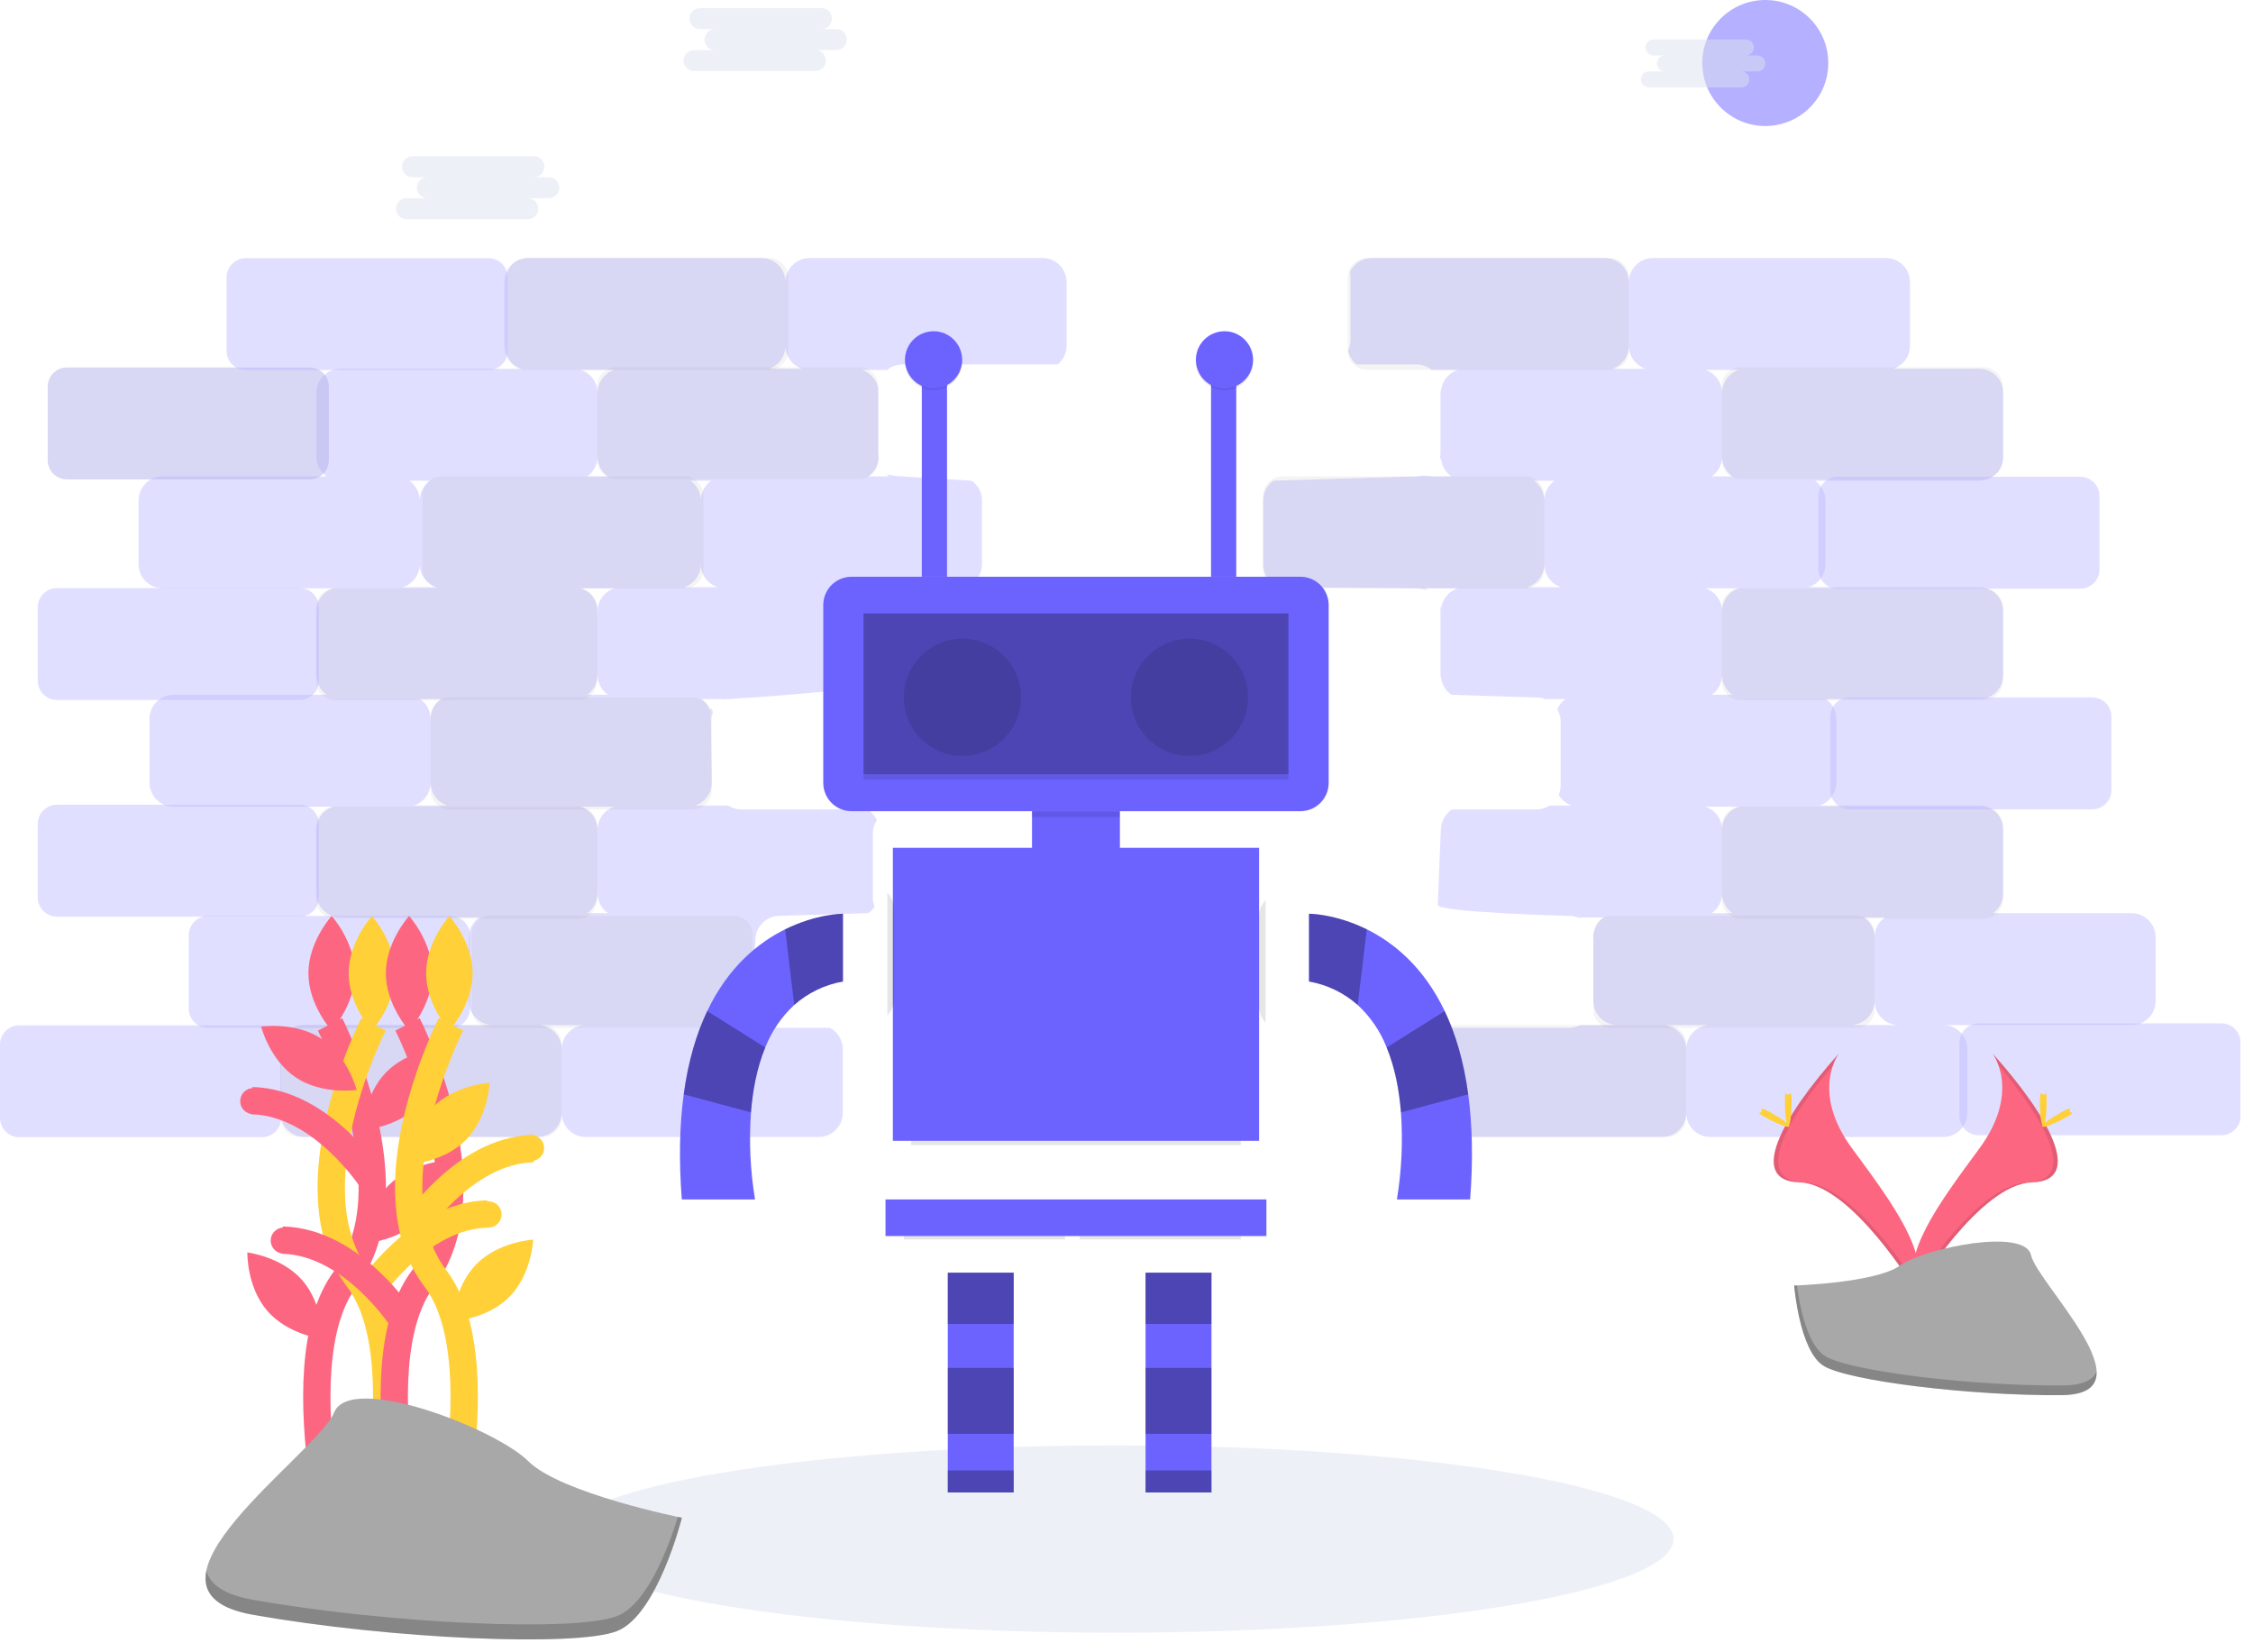 <svg width="165" height="121" viewBox="0 0 165 121" fill="none" xmlns="http://www.w3.org/2000/svg">
<g clip-path="url(#clip0)">
<path opacity="0.5" d="M81.726 119.566C104.283 119.566 122.569 116.495 122.569 112.706C122.569 108.917 104.283 105.845 81.726 105.845C59.169 105.845 40.883 108.917 40.883 112.706C40.883 116.495 59.169 119.566 81.726 119.566Z" fill="#DEE3F3"/>
<g opacity="0.45">
<path opacity="0.45" d="M71.916 41.316C71.917 41.393 71.922 41.469 71.933 41.545C71.922 41.469 71.917 41.393 71.916 41.316Z" fill="#6C63FF"/>
<path opacity="0.45" d="M92.484 36.388C92.487 36.409 92.491 36.429 92.493 36.45C92.491 36.429 92.487 36.409 92.484 36.388Z" fill="#6C63FF"/>
<path opacity="0.45" d="M92.441 36.185C92.447 36.207 92.453 36.228 92.458 36.25C92.453 36.228 92.447 36.207 92.441 36.185Z" fill="#6C63FF"/>
<path opacity="0.45" d="M92.463 41.702C92.455 41.737 92.445 41.772 92.436 41.807C92.445 41.772 92.455 41.737 92.463 41.702Z" fill="#6C63FF"/>
<path opacity="0.45" d="M92.491 41.533C92.487 41.571 92.481 41.609 92.474 41.646C92.481 41.609 92.487 41.571 92.491 41.533Z" fill="#6C63FF"/>
<path opacity="0.45" d="M72.867 42.882C72.73 42.81 72.603 42.721 72.49 42.617C72.603 42.721 72.73 42.811 72.867 42.882Z" fill="#6C63FF"/>
<path opacity="0.45" d="M72.476 42.604C72.422 42.554 72.372 42.501 72.325 42.444C72.372 42.501 72.422 42.554 72.476 42.604Z" fill="#6C63FF"/>
<path opacity="0.45" d="M102.827 76.33C102.806 76.26 102.781 76.192 102.752 76.125C102.781 76.192 102.806 76.26 102.827 76.33Z" fill="#6C63FF"/>
<path opacity="0.45" d="M101.948 75.266C102.018 75.303 102.085 75.344 102.149 75.389C102.085 75.344 102.018 75.303 101.948 75.266Z" fill="#6C63FF"/>
<path opacity="0.45" d="M102.344 75.548C102.451 75.65 102.546 75.764 102.625 75.889C102.546 75.764 102.451 75.65 102.344 75.548Z" fill="#6C63FF"/>
<path opacity="0.45" d="M102.156 75.394C102.214 75.436 102.27 75.481 102.323 75.53C102.27 75.481 102.214 75.436 102.156 75.394Z" fill="#6C63FF"/>
<path opacity="0.45" d="M102.736 76.094C102.71 76.036 102.68 75.981 102.648 75.927C102.68 75.981 102.71 76.036 102.736 76.094Z" fill="#6C63FF"/>
<path opacity="0.45" d="M102.875 76.548C102.866 76.489 102.853 76.431 102.838 76.374C102.853 76.431 102.866 76.489 102.875 76.548Z" fill="#6C63FF"/>
<path opacity="0.45" d="M156.106 66.871H145.95C146.185 66.708 146.377 66.492 146.509 66.239C146.641 65.986 146.71 65.705 146.71 65.42V60.758C146.71 60.526 146.665 60.296 146.576 60.082C146.487 59.867 146.357 59.673 146.193 59.509C146.029 59.344 145.834 59.214 145.62 59.126C145.405 59.037 145.175 58.991 144.943 58.991H133.255C133.612 58.877 133.923 58.653 134.144 58.35C134.365 58.048 134.484 57.683 134.484 57.308V52.646C134.485 52.361 134.415 52.08 134.283 51.827C134.151 51.574 133.959 51.357 133.725 51.195H144.943C145.175 51.195 145.405 51.149 145.62 51.061C145.834 50.972 146.029 50.842 146.193 50.678C146.357 50.514 146.487 50.319 146.576 50.104C146.665 49.89 146.71 49.66 146.71 49.428V44.766C146.71 44.534 146.665 44.304 146.576 44.09C146.487 43.876 146.357 43.681 146.193 43.517C146.029 43.353 145.834 43.222 145.62 43.134C145.405 43.045 145.175 42.999 144.943 42.999H132.455C132.812 42.885 133.123 42.661 133.345 42.358C133.566 42.056 133.685 41.691 133.685 41.316V36.654C133.685 36.369 133.616 36.088 133.483 35.835C133.351 35.582 133.16 35.366 132.925 35.203H144.943C145.175 35.203 145.405 35.157 145.62 35.069C145.834 34.98 146.029 34.85 146.193 34.686C146.357 34.522 146.487 34.327 146.576 34.112C146.665 33.898 146.71 33.668 146.71 33.436V28.774C146.71 28.542 146.665 28.312 146.576 28.098C146.487 27.884 146.357 27.689 146.193 27.525C146.029 27.361 145.834 27.231 145.62 27.142C145.405 27.053 145.175 27.007 144.943 27.007H138.652C139.009 26.893 139.32 26.669 139.541 26.366C139.762 26.064 139.882 25.699 139.882 25.324V20.662C139.882 20.43 139.836 20.2 139.747 19.986C139.658 19.772 139.528 19.577 139.364 19.413C139.2 19.249 139.005 19.119 138.791 19.03C138.577 18.941 138.347 18.895 138.115 18.895H121.059C120.827 18.895 120.597 18.941 120.383 19.03C120.168 19.119 119.974 19.249 119.81 19.413C119.646 19.577 119.515 19.772 119.427 19.986C119.338 20.2 119.292 20.43 119.292 20.662C119.292 20.43 119.246 20.2 119.158 19.986C119.069 19.772 118.939 19.577 118.775 19.413C118.611 19.249 118.416 19.119 118.201 19.03C117.987 18.941 117.757 18.895 117.525 18.895H100.469C100.133 18.895 99.803 18.992 99.52 19.173C99.236 19.354 99.01 19.613 98.868 19.918C98.891 20.032 98.902 20.147 98.903 20.262V24.924C98.902 25.181 98.846 25.434 98.737 25.667C98.817 26.07 99.034 26.432 99.352 26.691H103.732C104.14 26.691 104.536 26.832 104.851 27.091H106.761C106.404 27.205 106.093 27.43 105.872 27.732C105.65 28.035 105.531 28.399 105.531 28.774C105.531 28.662 105.52 28.55 105.498 28.439C105.498 28.446 105.499 28.452 105.499 28.458V33.12C105.499 33.269 105.479 33.417 105.442 33.561C105.47 33.591 105.495 33.623 105.517 33.658C105.527 33.585 105.531 33.511 105.531 33.436C105.532 33.539 105.542 33.641 105.561 33.742C105.584 33.798 105.598 33.858 105.6 33.919C105.712 34.312 105.956 34.654 106.291 34.887H104.771C104.785 34.878 104.797 34.866 104.81 34.856C104.669 34.86 104.527 34.844 104.386 34.843C104.336 34.842 104.286 34.832 104.239 34.812C104.075 34.862 103.904 34.887 103.732 34.887L93.266 35.203C93.031 35.366 92.839 35.582 92.707 35.835C92.575 36.088 92.506 36.369 92.506 36.654V41.316C92.506 41.691 92.625 42.056 92.846 42.358C93.067 42.661 93.379 42.885 93.736 42.999L103.732 43.083C103.908 43.083 104.083 43.109 104.251 43.161C104.362 43.17 104.473 43.19 104.581 43.219C104.59 43.217 104.598 43.216 104.606 43.214C104.509 43.161 104.407 43.117 104.301 43.083H106.761C106.404 43.197 106.093 43.421 105.872 43.724C105.65 44.026 105.531 44.391 105.531 44.766C105.531 44.664 105.522 44.561 105.504 44.461C105.493 44.477 105.48 44.493 105.465 44.508C105.488 44.62 105.499 44.735 105.499 44.85V49.512C105.499 49.728 105.531 49.676 105.531 49.428C105.531 49.714 105.6 49.994 105.733 50.247C105.865 50.5 106.057 50.717 106.291 50.879L112.528 51.079C112.742 51.079 112.954 51.119 113.154 51.195H114.655C114.386 51.383 114.175 51.641 114.044 51.942C114.208 52.215 114.295 52.527 114.295 52.846V57.508C114.295 57.751 114.244 57.992 114.147 58.215C114.368 58.584 114.715 58.86 115.125 58.991H113.486C113.201 59.176 112.868 59.275 112.528 59.275H106.341C106.092 59.434 105.888 59.654 105.747 59.913C105.605 60.172 105.531 60.463 105.531 60.758C105.531 60.135 105.299 66.271 105.299 66.271C105.299 66.822 114.927 67.071 114.927 67.071C115.171 67.071 115.413 67.122 115.637 67.221C115.738 67.199 115.84 67.19 115.943 67.194C115.94 67.192 115.937 67.189 115.934 67.187H117.453C117.219 67.349 117.027 67.566 116.895 67.819C116.762 68.071 116.693 68.352 116.693 68.638C116.693 68.553 116.686 68.469 116.674 68.386C116.666 68.405 116.657 68.424 116.647 68.442C116.678 68.572 116.693 68.704 116.693 68.838V73.3C116.693 73.532 116.739 73.762 116.828 73.976C116.917 74.19 117.047 74.385 117.211 74.549C117.375 74.713 117.57 74.843 117.784 74.932C117.999 75.021 118.228 75.067 118.46 75.067H115.741C115.49 75.198 115.21 75.267 114.927 75.266H103.853C103.566 75.415 103.325 75.64 103.157 75.917C102.989 76.193 102.901 76.51 102.901 76.834V81.496C102.901 81.728 102.946 81.957 103.035 82.172C103.124 82.386 103.254 82.581 103.418 82.745C103.582 82.909 103.777 83.039 103.991 83.128C104.206 83.217 104.435 83.263 104.667 83.263H121.723C121.955 83.263 122.185 83.217 122.399 83.128C122.614 83.039 122.808 82.909 122.973 82.745C123.137 82.581 123.267 82.386 123.356 82.172C123.444 81.957 123.49 81.728 123.49 81.496C123.49 81.728 123.536 81.957 123.625 82.172C123.713 82.386 123.843 82.581 124.007 82.745C124.172 82.909 124.366 83.039 124.581 83.128C124.795 83.217 125.025 83.263 125.257 83.263H142.313C142.545 83.263 142.774 83.217 142.989 83.128C143.203 83.039 143.398 82.909 143.562 82.745C143.726 82.581 143.856 82.386 143.945 82.172C144.034 81.957 144.08 81.728 144.08 81.496V76.834C144.08 76.601 144.034 76.372 143.945 76.157C143.856 75.943 143.726 75.748 143.562 75.584C143.398 75.42 143.203 75.29 142.989 75.201C142.774 75.112 142.545 75.067 142.313 75.067H156.106C156.338 75.067 156.567 75.021 156.782 74.932C156.996 74.843 157.191 74.713 157.355 74.549C157.519 74.385 157.649 74.19 157.738 73.976C157.827 73.762 157.872 73.532 157.872 73.3V68.638C157.872 68.406 157.827 68.176 157.738 67.962C157.649 67.747 157.519 67.552 157.355 67.388C157.191 67.224 156.996 67.094 156.782 67.005C156.567 66.916 156.338 66.871 156.106 66.871ZM113.855 35.203C113.621 35.366 113.429 35.582 113.297 35.835C113.164 36.088 113.095 36.369 113.095 36.654C113.095 36.369 113.026 36.088 112.894 35.835C112.762 35.582 112.57 35.366 112.336 35.203H113.855ZM111.866 42.999C112.222 42.885 112.534 42.661 112.755 42.358C112.976 42.056 113.095 41.691 113.095 41.316C113.095 41.691 113.215 42.056 113.436 42.358C113.657 42.661 113.968 42.885 114.325 42.999H111.866ZM118.062 27.007C118.419 26.893 118.731 26.669 118.952 26.366C119.173 26.064 119.292 25.699 119.292 25.324C119.292 25.699 119.411 26.064 119.632 26.366C119.854 26.669 120.165 26.893 120.522 27.007H118.062ZM123.49 76.834C123.49 76.601 123.444 76.372 123.356 76.157C123.267 75.943 123.137 75.748 122.973 75.584C122.808 75.42 122.614 75.29 122.399 75.201C122.185 75.112 121.955 75.067 121.723 75.067H125.257C125.025 75.067 124.795 75.112 124.581 75.201C124.366 75.29 124.172 75.42 124.007 75.584C123.843 75.748 123.713 75.943 123.625 76.157C123.536 76.372 123.49 76.601 123.49 76.834ZM125.361 66.871C125.595 66.708 125.787 66.492 125.919 66.239C126.052 65.986 126.121 65.705 126.121 65.42C126.121 65.705 126.19 65.986 126.322 66.239C126.454 66.492 126.646 66.708 126.881 66.871H125.361ZM126.121 60.758C126.121 60.383 126.001 60.018 125.78 59.716C125.559 59.413 125.248 59.189 124.891 59.075H127.351C126.994 59.189 126.682 59.413 126.461 59.716C126.24 60.018 126.121 60.383 126.121 60.758ZM125.361 50.879C125.595 50.717 125.787 50.5 125.919 50.247C126.052 49.994 126.121 49.714 126.121 49.428C126.121 49.714 126.19 49.995 126.322 50.247C126.454 50.5 126.646 50.717 126.881 50.879H125.361ZM126.121 44.766C126.121 44.391 126.001 44.026 125.78 43.724C125.559 43.421 125.248 43.197 124.891 43.083H127.351C126.994 43.197 126.682 43.421 126.461 43.724C126.24 44.026 126.121 44.391 126.121 44.766ZM125.361 34.887C125.595 34.725 125.787 34.508 125.919 34.255C126.052 34.003 126.121 33.722 126.121 33.436C126.121 33.722 126.19 34.003 126.322 34.255C126.454 34.508 126.646 34.725 126.881 34.887H125.361ZM126.121 28.774C126.121 28.399 126.001 28.035 125.78 27.732C125.559 27.43 125.248 27.205 124.891 27.091H127.351C126.994 27.205 126.682 27.43 126.461 27.732C126.24 28.035 126.121 28.399 126.121 28.774ZM138.043 67.187C137.808 67.349 137.617 67.566 137.484 67.819C137.352 68.071 137.283 68.352 137.283 68.638C137.283 68.352 137.214 68.071 137.082 67.819C136.949 67.566 136.758 67.349 136.523 67.187H138.043ZM135.516 75.067C135.748 75.067 135.978 75.021 136.192 74.932C136.407 74.843 136.601 74.713 136.765 74.549C136.93 74.385 137.06 74.19 137.149 73.976C137.237 73.762 137.283 73.532 137.283 73.3C137.283 73.532 137.329 73.762 137.417 73.976C137.506 74.19 137.636 74.385 137.8 74.549C137.965 74.713 138.159 74.843 138.374 74.932C138.588 75.021 138.818 75.067 139.05 75.067H135.516Z" fill="#6C63FF"/>
<path opacity="0.45" d="M102.9 76.833C102.9 76.758 102.895 76.683 102.885 76.609C102.895 76.683 102.9 76.758 102.9 76.833Z" fill="#6C63FF"/>
<path opacity="0.45" d="M92.506 41.316C92.506 41.372 92.502 41.427 92.497 41.482C92.502 41.427 92.506 41.372 92.506 41.316Z" fill="#6C63FF"/>
<path opacity="0.45" d="M71.937 41.58C71.947 41.651 71.963 41.721 71.982 41.79C71.963 41.721 71.947 41.651 71.937 41.58Z" fill="#6C63FF"/>
<path opacity="0.45" d="M52.164 51.997C52.135 51.971 52.11 51.941 52.089 51.907C52.063 51.862 52.047 51.812 52.039 51.76C52.035 51.881 52.036 52.002 52.044 52.123C52.098 52.292 52.126 52.468 52.126 52.646C52.127 52.474 52.153 52.302 52.204 52.138C52.188 52.097 52.175 52.056 52.167 52.014C52.165 52.008 52.165 52.003 52.164 51.997Z" fill="#6C63FF"/>
<path opacity="0.45" d="M76.346 18.895H59.29C59.058 18.895 58.829 18.941 58.614 19.03C58.4 19.119 58.205 19.249 58.041 19.413C57.877 19.577 57.747 19.772 57.658 19.986C57.569 20.2 57.524 20.43 57.524 20.662C57.524 20.43 57.478 20.2 57.389 19.986C57.3 19.772 57.17 19.577 57.006 19.413C56.842 19.249 56.647 19.119 56.433 19.03C56.219 18.941 55.989 18.895 55.757 18.895H38.701C38.469 18.895 38.239 18.941 38.025 19.03C37.81 19.119 37.616 19.249 37.452 19.413C37.288 19.577 37.157 19.772 37.069 19.986C36.98 20.2 36.934 20.43 36.934 20.662V25.324C36.934 25.699 37.053 26.064 37.274 26.366C37.495 26.669 37.807 26.893 38.164 27.007H24.94C24.708 27.007 24.478 27.053 24.264 27.142C24.049 27.231 23.855 27.361 23.691 27.525C23.527 27.689 23.396 27.884 23.308 28.098C23.219 28.312 23.173 28.542 23.173 28.774V33.436C23.173 33.722 23.242 34.003 23.375 34.255C23.507 34.508 23.698 34.725 23.933 34.887H11.915C11.682 34.887 11.453 34.933 11.238 35.022C11.024 35.11 10.829 35.24 10.665 35.405C10.501 35.569 10.371 35.763 10.282 35.978C10.193 36.192 10.148 36.422 10.148 36.654V41.316C10.148 41.548 10.193 41.778 10.282 41.992C10.371 42.207 10.501 42.401 10.665 42.566C10.829 42.73 11.024 42.86 11.238 42.948C11.453 43.037 11.682 43.083 11.915 43.083H24.403C24.046 43.197 23.735 43.421 23.514 43.724C23.292 44.026 23.173 44.391 23.173 44.766V49.428C23.173 49.714 23.242 49.995 23.375 50.247C23.507 50.5 23.698 50.717 23.933 50.879H12.714C12.482 50.879 12.252 50.925 12.038 51.014C11.824 51.102 11.629 51.232 11.465 51.397C11.301 51.56 11.171 51.755 11.082 51.97C10.993 52.184 10.947 52.414 10.947 52.646V57.308C10.947 57.54 10.993 57.77 11.082 57.984C11.171 58.199 11.301 58.393 11.465 58.557C11.629 58.721 11.824 58.852 12.038 58.94C12.252 59.029 12.482 59.075 12.714 59.075H24.403C24.046 59.189 23.735 59.413 23.514 59.716C23.292 60.018 23.173 60.383 23.173 60.758V65.42C23.173 65.652 23.219 65.882 23.308 66.096C23.396 66.311 23.527 66.505 23.691 66.669C23.855 66.834 24.049 66.964 24.264 67.052C24.478 67.141 24.708 67.187 24.94 67.187H35.095C34.861 67.349 34.669 67.566 34.537 67.819C34.404 68.071 34.335 68.352 34.335 68.638V73.3C34.335 73.768 34.522 74.218 34.853 74.549C35.184 74.88 35.634 75.067 36.102 75.067H22.309C22.077 75.067 21.848 75.112 21.633 75.201C21.419 75.29 21.224 75.42 21.06 75.584C20.896 75.748 20.766 75.943 20.677 76.157C20.588 76.372 20.542 76.602 20.542 76.834V81.496C20.542 81.728 20.588 81.957 20.677 82.172C20.766 82.386 20.896 82.581 21.06 82.745C21.224 82.909 21.419 83.039 21.633 83.128C21.848 83.217 22.077 83.263 22.309 83.263H39.365C39.597 83.263 39.827 83.217 40.041 83.128C40.256 83.039 40.45 82.909 40.614 82.745C40.779 82.581 40.909 82.386 40.998 82.172C41.086 81.957 41.132 81.728 41.132 81.496C41.132 81.728 41.178 81.957 41.266 82.172C41.355 82.386 41.485 82.581 41.649 82.745C41.813 82.909 42.008 83.039 42.223 83.128C42.437 83.217 42.667 83.263 42.899 83.263H59.955C60.187 83.263 60.416 83.217 60.631 83.128C60.845 83.039 61.04 82.909 61.204 82.745C61.368 82.581 61.498 82.386 61.587 82.172C61.676 81.957 61.721 81.728 61.721 81.496V76.834C61.721 76.51 61.633 76.193 61.465 75.917C61.297 75.64 61.056 75.415 60.769 75.267H57.092C56.808 75.267 56.529 75.198 56.277 75.067H53.158C53.627 75.067 54.076 74.88 54.407 74.549C54.739 74.218 54.925 73.768 54.925 73.3C54.925 74.069 55.325 68.838 55.325 68.838C55.325 68.606 55.37 68.376 55.459 68.161C55.548 67.947 55.678 67.752 55.842 67.588C56.006 67.424 56.201 67.294 56.415 67.205C56.63 67.116 56.859 67.071 57.092 67.071L63.592 66.871C63.778 66.741 63.937 66.577 64.061 66.388C63.968 66.171 63.921 65.939 63.92 65.704V61.041C63.92 60.696 64.022 60.358 64.213 60.069C64.074 59.743 63.84 59.467 63.543 59.275H54.293C53.953 59.275 53.62 59.176 53.335 58.991H50.897C51.254 58.877 51.565 58.653 51.786 58.35C52.007 58.048 52.126 57.683 52.126 57.308L52.064 52.68C52.064 52.471 52.053 52.287 52.044 52.123C51.928 51.747 51.69 51.42 51.367 51.195H52.886C52.875 51.203 52.864 51.213 52.853 51.221C53.715 51.172 63.554 50.594 64.354 49.95C64.334 49.828 64.33 49.704 64.343 49.581C64.328 49.492 64.321 49.402 64.32 49.312V44.65C64.32 44.592 64.323 44.535 64.329 44.478C64.275 44.157 64.135 43.857 63.922 43.611C63.709 43.365 63.432 43.182 63.122 43.083H65.272C65.524 42.952 65.803 42.883 66.087 42.883H70.964C71.251 42.734 71.492 42.509 71.659 42.233C71.827 41.957 71.916 41.639 71.916 41.316V36.654C71.916 36.369 71.847 36.088 71.715 35.835C71.583 35.582 71.391 35.366 71.156 35.203L66.087 34.887C65.228 34.887 64.66 34.572 65.112 34.887H63.592C63.825 34.726 64.016 34.511 64.148 34.26C64.28 34.009 64.35 33.73 64.352 33.447C64.331 33.339 64.32 33.23 64.32 33.12V28.458C64.32 28.454 64.321 28.451 64.321 28.447C64.261 28.134 64.119 27.843 63.908 27.604C63.697 27.366 63.426 27.188 63.122 27.091H64.968C65.283 26.832 65.679 26.691 66.087 26.691H77.464C77.667 26.526 77.83 26.318 77.943 26.081C78.055 25.845 78.113 25.586 78.113 25.324V20.662C78.113 20.43 78.067 20.2 77.979 19.986C77.89 19.772 77.76 19.577 77.596 19.413C77.431 19.249 77.237 19.119 77.022 19.03C76.808 18.941 76.578 18.895 76.346 18.895ZM31.497 35.203C31.262 35.366 31.071 35.582 30.939 35.835C30.806 36.088 30.737 36.369 30.737 36.654C30.737 36.369 30.668 36.088 30.536 35.835C30.404 35.582 30.212 35.366 29.977 35.203H31.497ZM30.737 41.316C30.737 41.691 30.857 42.056 31.078 42.358C31.299 42.661 31.61 42.885 31.967 42.999H29.508C29.864 42.885 30.176 42.661 30.397 42.358C30.618 42.056 30.737 41.691 30.737 41.316ZM32.297 51.195C32.062 51.357 31.87 51.574 31.738 51.827C31.606 52.08 31.537 52.361 31.537 52.646C31.537 52.361 31.468 52.08 31.335 51.827C31.203 51.574 31.012 51.357 30.777 51.195H32.297ZM30.307 58.991C30.664 58.877 30.976 58.653 31.197 58.35C31.418 58.048 31.537 57.683 31.537 57.308C31.537 57.683 31.656 58.048 31.877 58.35C32.098 58.653 32.41 58.877 32.767 58.991H30.307ZM52.087 35.203C51.852 35.366 51.66 35.582 51.528 35.835C51.396 36.088 51.327 36.369 51.327 36.654C51.327 36.369 51.258 36.088 51.125 35.835C50.993 35.582 50.801 35.366 50.567 35.203H52.087ZM41.132 76.834C41.132 76.602 41.086 76.372 40.998 76.157C40.909 75.943 40.779 75.748 40.614 75.584C40.45 75.42 40.256 75.29 40.041 75.201C39.827 75.112 39.597 75.067 39.365 75.067H42.899C42.667 75.067 42.437 75.112 42.223 75.201C42.008 75.29 41.813 75.42 41.649 75.584C41.485 75.748 41.355 75.943 41.266 76.157C41.178 76.372 41.132 76.602 41.132 76.834ZM43.003 66.871C43.237 66.709 43.429 66.492 43.561 66.239C43.694 65.986 43.763 65.705 43.763 65.42C43.763 65.705 43.832 65.986 43.964 66.239C44.096 66.492 44.288 66.709 44.523 66.871H43.003ZM43.763 60.758C43.763 60.383 43.643 60.018 43.422 59.716C43.201 59.413 42.89 59.189 42.533 59.075H44.992C44.636 59.189 44.324 59.413 44.103 59.716C43.882 60.018 43.763 60.383 43.763 60.758ZM43.003 50.879C43.237 50.717 43.429 50.5 43.561 50.247C43.694 49.995 43.763 49.714 43.763 49.428C43.763 49.714 43.832 49.995 43.964 50.247C44.096 50.5 44.288 50.717 44.523 50.879H43.003ZM43.763 44.766C43.763 44.391 43.643 44.026 43.422 43.724C43.201 43.421 42.89 43.197 42.533 43.083H44.992C44.636 43.197 44.324 43.421 44.103 43.724C43.882 44.026 43.763 44.391 43.763 44.766ZM43.003 34.887C43.237 34.725 43.429 34.508 43.561 34.255C43.694 34.003 43.763 33.722 43.763 33.436C43.763 33.722 43.832 34.003 43.964 34.255C44.096 34.508 44.288 34.725 44.523 34.887H43.003ZM43.763 28.774C43.763 28.399 43.643 28.035 43.422 27.732C43.201 27.43 42.89 27.205 42.533 27.091H44.992C44.636 27.205 44.324 27.43 44.103 27.732C43.882 28.035 43.763 28.399 43.763 28.774ZM50.097 42.999C50.454 42.885 50.765 42.661 50.986 42.358C51.208 42.056 51.327 41.691 51.327 41.316C51.327 41.691 51.446 42.056 51.667 42.358C51.888 42.661 52.2 42.885 52.557 42.999H50.097ZM56.294 27.007C56.651 26.893 56.962 26.669 57.183 26.366C57.404 26.064 57.523 25.699 57.524 25.324C57.524 25.699 57.643 26.064 57.864 26.366C58.085 26.669 58.396 26.893 58.753 27.007H56.294Z" fill="#6C63FF"/>
<path opacity="0.45" d="M72.497 35.348C72.506 35.34 72.514 35.332 72.523 35.324C72.514 35.332 72.506 35.34 72.497 35.348Z" fill="#6C63FF"/>
<path opacity="0.45" d="M72.38 35.464C72.371 35.474 72.362 35.483 72.354 35.493C72.362 35.483 72.371 35.474 72.38 35.464Z" fill="#6C63FF"/>
<path opacity="0.45" d="M72.231 35.648C72.236 35.643 72.24 35.637 72.244 35.631C72.24 35.637 72.236 35.643 72.231 35.648Z" fill="#6C63FF"/>
<path opacity="0.45" d="M71.992 41.826C72.013 41.895 72.037 41.962 72.066 42.028C72.037 41.962 72.013 41.895 71.992 41.826Z" fill="#6C63FF"/>
<path opacity="0.45" d="M72.181 42.245C72.22 42.309 72.264 42.369 72.311 42.427C72.264 42.369 72.22 42.309 72.181 42.245Z" fill="#6C63FF"/>
<path opacity="0.45" d="M72.075 42.046C72.106 42.114 72.141 42.18 72.18 42.243C72.141 42.18 72.106 42.114 72.075 42.046Z" fill="#6C63FF"/>
<path opacity="0.45" d="M71.965 36.25C71.97 36.228 71.975 36.207 71.981 36.185C71.975 36.207 71.97 36.228 71.965 36.25Z" fill="#6C63FF"/>
<path opacity="0.45" d="M72.024 36.052C72.031 36.034 72.037 36.015 72.044 35.998C72.037 36.015 72.031 36.033 72.024 36.052Z" fill="#6C63FF"/>
<path opacity="0.45" d="M71.929 36.45C71.931 36.429 71.935 36.409 71.939 36.388C71.935 36.409 71.931 36.429 71.929 36.45Z" fill="#6C63FF"/>
<path opacity="0.45" d="M72.122 35.83C72.123 35.827 72.124 35.824 72.125 35.822C72.124 35.824 72.123 35.827 72.122 35.83Z" fill="#6C63FF"/>
<path opacity="0.1" d="M38.544 27.091L56.313 27.091C57.092 27.091 57.724 26.46 57.724 25.681V20.305C57.724 19.527 57.092 18.895 56.313 18.895H38.544C37.765 18.895 37.134 19.527 37.134 20.305V25.681C37.134 26.46 37.765 27.091 38.544 27.091Z" fill="black"/>
<path opacity="0.1" d="M100.113 27.091L117.882 27.091C118.661 27.091 119.292 26.46 119.292 25.681V20.305C119.292 19.527 118.661 18.895 117.882 18.895H100.113C99.334 18.895 98.703 19.527 98.703 20.305V25.681C98.703 26.46 99.334 27.091 100.113 27.091Z" fill="black"/>
<path opacity="0.1" d="M127.499 35.087H145.268C146.047 35.087 146.678 34.456 146.678 33.677V28.301C146.678 27.523 146.047 26.891 145.268 26.891H127.499C126.72 26.891 126.089 27.523 126.089 28.301V33.677C126.089 34.456 126.72 35.087 127.499 35.087Z" fill="black"/>
<path opacity="0.1" d="M93.916 43.083H111.685C112.464 43.083 113.095 42.452 113.095 41.673V36.297C113.095 35.519 112.464 34.887 111.685 34.887H93.916C93.137 34.887 92.506 35.519 92.506 36.297V41.673C92.506 42.452 93.137 43.083 93.916 43.083Z" fill="black"/>
<path opacity="0.1" d="M127.499 51.279H145.268C146.047 51.279 146.678 50.647 146.678 49.869V44.493C146.678 43.714 146.047 43.083 145.268 43.083H127.499C126.72 43.083 126.089 43.714 126.089 44.493V49.869C126.089 50.647 126.72 51.279 127.499 51.279Z" fill="black"/>
<path opacity="0.1" d="M127.499 67.271H145.268C146.047 67.271 146.678 66.639 146.678 65.861V60.485C146.678 59.706 146.047 59.075 145.268 59.075H127.499C126.72 59.075 126.089 59.706 126.089 60.485V65.861C126.089 66.639 126.72 67.271 127.499 67.271Z" fill="black"/>
<path opacity="0.1" d="M135.997 67.071H117.98C117.702 67.071 117.431 67.161 117.209 67.328C116.986 67.495 116.824 67.73 116.746 67.996C116.75 68.069 116.746 68.142 116.731 68.213C116.722 68.255 116.71 68.296 116.694 68.337C116.694 68.343 116.693 68.35 116.693 68.357V73.98C116.693 74.321 116.829 74.648 117.07 74.89C117.311 75.131 117.639 75.266 117.98 75.266H135.997C136.338 75.266 136.665 75.131 136.906 74.89C137.147 74.648 137.283 74.321 137.283 73.98V68.357C137.283 68.188 137.25 68.021 137.185 67.865C137.12 67.709 137.026 67.567 136.906 67.448C136.787 67.328 136.645 67.233 136.489 67.169C136.333 67.104 136.166 67.071 135.997 67.071Z" fill="black"/>
<path opacity="0.1" d="M104.311 83.263H122.08C122.859 83.263 123.49 82.631 123.49 81.852V76.477C123.49 75.698 122.859 75.067 122.08 75.067H104.311C103.532 75.067 102.9 75.698 102.9 76.477V81.852C102.9 82.631 103.532 83.263 104.311 83.263Z" fill="black"/>
<path opacity="0.1" d="M45.141 35.087H62.91C63.689 35.087 64.32 34.456 64.32 33.677V28.301C64.32 27.523 63.689 26.891 62.91 26.891H45.141C44.362 26.891 43.731 27.523 43.731 28.301V33.677C43.731 34.456 44.362 35.087 45.141 35.087Z" fill="black"/>
<path opacity="0.1" d="M32.347 43.083H50.117C50.895 43.083 51.527 42.452 51.527 41.673V36.297C51.527 35.519 50.895 34.887 50.117 34.887H32.347C31.569 34.887 30.937 35.519 30.937 36.297V41.673C30.937 42.452 31.569 43.083 32.347 43.083Z" fill="black"/>
<path opacity="0.1" d="M24.551 51.279H42.321C43.099 51.279 43.731 50.647 43.731 49.869V44.493C43.731 43.714 43.099 43.083 42.321 43.083H24.551C23.772 43.083 23.141 43.714 23.141 44.493V49.869C23.141 50.647 23.772 51.279 24.551 51.279Z" fill="black"/>
<path opacity="0.1" d="M32.947 59.275H50.716C51.495 59.275 52.126 58.643 52.126 57.865V52.489C52.126 51.71 51.495 51.079 50.716 51.079H32.947C32.168 51.079 31.537 51.71 31.537 52.489V57.865C31.537 58.643 32.168 59.275 32.947 59.275Z" fill="black"/>
<path opacity="0.1" d="M24.551 67.271H42.321C43.099 67.271 43.731 66.639 43.731 65.861V60.485C43.731 59.706 43.099 59.075 42.321 59.075H24.551C23.772 59.075 23.141 59.706 23.141 60.485V65.861C23.141 66.639 23.772 67.271 24.551 67.271Z" fill="black"/>
<path opacity="0.45" d="M15.237 75.275H33.006C33.785 75.275 34.416 74.644 34.416 73.865V68.49C34.416 67.711 33.785 67.08 33.006 67.08H15.237C14.458 67.08 13.826 67.711 13.826 68.49V73.865C13.826 74.644 14.458 75.275 15.237 75.275Z" fill="#6C63FF"/>
<path opacity="0.45" d="M135.454 59.266H153.223C154.002 59.266 154.633 58.635 154.633 57.856V52.48C154.633 51.701 154.002 51.07 153.223 51.07H135.454C134.675 51.07 134.044 51.701 134.044 52.48V57.856C134.044 58.635 134.675 59.266 135.454 59.266Z" fill="#6C63FF"/>
<path opacity="0.45" d="M134.581 43.111H152.35C153.129 43.111 153.76 42.479 153.76 41.701V36.325C153.76 35.546 153.129 34.915 152.35 34.915H134.581C133.802 34.915 133.171 35.546 133.171 36.325V41.701C133.171 42.479 133.802 43.111 134.581 43.111Z" fill="#6C63FF"/>
<path opacity="0.45" d="M144.914 83.135H162.683C163.462 83.135 164.094 82.503 164.094 81.725V76.349C164.094 75.57 163.462 74.939 162.683 74.939H144.914C144.135 74.939 143.504 75.57 143.504 76.349V81.725C143.504 82.503 144.135 83.135 144.914 83.135Z" fill="#6C63FF"/>
<path opacity="0.45" d="M1.41 83.28H19.179C19.958 83.28 20.59 82.649 20.59 81.87V76.495C20.59 75.716 19.958 75.084 19.179 75.084H1.41C0.631 75.084 -1.90735e-06 75.716 -1.90735e-06 76.495V81.87C-1.90735e-06 82.649 0.631 83.28 1.41 83.28Z" fill="#6C63FF"/>
<path opacity="0.45" d="M4.175 67.125H21.945C22.724 67.125 23.355 66.494 23.355 65.715V60.339C23.355 59.561 22.724 58.929 21.945 58.929H4.175C3.397 58.929 2.765 59.561 2.765 60.339V65.715C2.765 66.494 3.397 67.125 4.175 67.125Z" fill="#6C63FF"/>
<path opacity="0.45" d="M4.175 51.261H21.945C22.724 51.261 23.355 50.63 23.355 49.851V44.475C23.355 43.697 22.724 43.065 21.945 43.065H4.175C3.397 43.065 2.765 43.697 2.765 44.475V49.851C2.765 50.63 3.397 51.261 4.175 51.261Z" fill="#6C63FF"/>
<path opacity="0.45" d="M4.903 35.106H22.672C23.451 35.106 24.082 34.475 24.082 33.696V28.32C24.082 27.541 23.451 26.91 22.672 26.91H4.903C4.124 26.91 3.493 27.541 3.493 28.32V33.696C3.493 34.475 4.124 35.106 4.903 35.106Z" fill="#6C63FF"/>
<path opacity="0.1" d="M4.903 35.106H22.672C23.451 35.106 24.082 34.475 24.082 33.696V28.32C24.082 27.541 23.451 26.91 22.672 26.91H4.903C4.124 26.91 3.493 27.541 3.493 28.32V33.696C3.493 34.475 4.124 35.106 4.903 35.106Z" fill="black"/>
<path opacity="0.45" d="M18.002 27.101L35.771 27.101C36.55 27.101 37.181 26.47 37.181 25.691V20.315C37.181 19.537 36.55 18.905 35.771 18.905H18.002C17.223 18.905 16.592 19.537 16.592 20.315V25.691C16.592 26.47 17.223 27.101 18.002 27.101Z" fill="#6C63FF"/>
<path opacity="0.1" d="M35.945 75.266H53.715C54.493 75.266 55.125 74.635 55.125 73.856V68.481C55.125 67.702 54.493 67.071 53.715 67.071H35.945C35.167 67.071 34.535 67.702 34.535 68.481V73.856C34.535 74.635 35.167 75.266 35.945 75.266Z" fill="black"/>
<path opacity="0.1" d="M21.953 83.263H39.722C40.501 83.263 41.132 82.631 41.132 81.852V76.477C41.132 75.698 40.501 75.067 39.722 75.067H21.953C21.174 75.067 20.542 75.698 20.542 76.477V81.852C20.542 82.631 21.174 83.263 21.953 83.263Z" fill="black"/>
</g>
<path opacity="0.5" d="M129.282 9.228C131.83 9.228 133.896 7.162 133.896 4.614C133.896 2.066 131.83 0 129.282 0C126.734 0 124.668 2.066 124.668 4.614C124.668 7.162 126.734 9.228 129.282 9.228Z" fill="#6C63FF"/>
<path opacity="0.5" d="M40.195 12.979H39.097C39.198 12.98 39.298 12.96 39.392 12.921C39.485 12.883 39.57 12.826 39.642 12.755C39.713 12.684 39.77 12.599 39.809 12.505C39.848 12.412 39.868 12.312 39.868 12.211C39.868 12.11 39.848 12.01 39.809 11.916C39.77 11.823 39.713 11.738 39.642 11.667C39.57 11.595 39.485 11.539 39.392 11.5C39.298 11.462 39.198 11.442 39.097 11.442H30.205C30.104 11.442 30.004 11.462 29.91 11.5C29.817 11.539 29.732 11.595 29.66 11.667C29.589 11.738 29.532 11.823 29.493 11.916C29.454 12.01 29.434 12.11 29.434 12.211C29.434 12.312 29.454 12.412 29.493 12.505C29.532 12.599 29.589 12.684 29.66 12.755C29.732 12.826 29.817 12.883 29.91 12.921C30.004 12.96 30.104 12.98 30.205 12.979H31.303C31.202 12.979 31.102 12.999 31.008 13.037C30.915 13.076 30.83 13.132 30.759 13.204C30.687 13.275 30.63 13.36 30.591 13.453C30.553 13.547 30.533 13.647 30.533 13.748C30.533 13.849 30.553 13.949 30.591 14.042C30.63 14.136 30.687 14.22 30.759 14.292C30.83 14.363 30.915 14.42 31.008 14.458C31.102 14.497 31.202 14.516 31.303 14.516H29.766C29.563 14.517 29.368 14.598 29.224 14.742C29.081 14.886 29 15.081 29 15.285C29 15.488 29.081 15.683 29.224 15.827C29.368 15.971 29.563 16.052 29.766 16.053H38.658C38.861 16.052 39.056 15.971 39.2 15.827C39.343 15.683 39.424 15.488 39.424 15.285C39.424 15.081 39.343 14.886 39.2 14.742C39.056 14.598 38.861 14.517 38.658 14.516H40.195C40.398 14.516 40.593 14.435 40.737 14.29C40.881 14.146 40.962 13.951 40.962 13.748C40.962 13.544 40.881 13.349 40.737 13.205C40.593 13.061 40.398 12.98 40.195 12.979Z" fill="#DEE3F3"/>
<path opacity="0.5" d="M128.697 4.06H127.862C128.017 4.06 128.166 3.998 128.275 3.888C128.385 3.779 128.447 3.63 128.447 3.475C128.447 3.32 128.385 3.171 128.275 3.061C128.166 2.952 128.017 2.89 127.862 2.89H121.095C120.94 2.89 120.791 2.952 120.681 3.061C120.571 3.171 120.51 3.32 120.51 3.475C120.51 3.63 120.571 3.779 120.681 3.888C120.791 3.998 120.94 4.06 121.095 4.06H121.93C121.775 4.06 121.626 4.121 121.517 4.231C121.407 4.341 121.345 4.489 121.345 4.644C121.345 4.799 121.407 4.948 121.517 5.058C121.626 5.168 121.775 5.229 121.93 5.229H120.76C120.684 5.229 120.608 5.244 120.537 5.274C120.466 5.303 120.401 5.346 120.347 5.4C120.293 5.455 120.249 5.519 120.22 5.59C120.191 5.661 120.176 5.737 120.176 5.814C120.176 5.891 120.191 5.967 120.22 6.038C120.249 6.109 120.293 6.173 120.347 6.228C120.401 6.282 120.466 6.325 120.537 6.354C120.608 6.384 120.684 6.399 120.76 6.399H127.528C127.604 6.399 127.681 6.384 127.751 6.354C127.822 6.325 127.887 6.282 127.941 6.228C127.996 6.173 128.039 6.109 128.068 6.038C128.097 5.967 128.113 5.891 128.113 5.814C128.113 5.737 128.097 5.661 128.068 5.59C128.039 5.519 127.996 5.455 127.941 5.4C127.887 5.346 127.822 5.303 127.751 5.274C127.681 5.244 127.604 5.229 127.528 5.229H128.697C128.852 5.229 129.001 5.168 129.111 5.058C129.221 4.948 129.282 4.799 129.282 4.644C129.282 4.489 129.221 4.341 129.111 4.231C129.001 4.121 128.852 4.06 128.697 4.06H128.697Z" fill="#DEE3F3"/>
<path opacity="0.5" d="M61.254 2.131H60.157C60.258 2.131 60.358 2.111 60.451 2.073C60.545 2.034 60.63 1.978 60.701 1.906C60.773 1.835 60.83 1.75 60.868 1.657C60.907 1.563 60.927 1.463 60.927 1.362C60.927 1.261 60.907 1.161 60.868 1.067C60.83 0.974 60.773 0.889 60.701 0.818C60.63 0.747 60.545 0.69 60.451 0.651C60.358 0.613 60.258 0.593 60.157 0.594H51.265C51.163 0.593 51.063 0.613 50.97 0.651C50.876 0.69 50.791 0.747 50.72 0.818C50.648 0.889 50.591 0.974 50.553 1.067C50.514 1.161 50.494 1.261 50.494 1.362C50.494 1.463 50.514 1.563 50.553 1.657C50.591 1.75 50.648 1.835 50.72 1.906C50.791 1.978 50.876 2.034 50.97 2.073C51.063 2.111 51.163 2.131 51.265 2.131H52.362C52.261 2.13 52.161 2.15 52.068 2.189C51.974 2.227 51.889 2.284 51.818 2.355C51.746 2.426 51.69 2.511 51.651 2.604C51.612 2.698 51.592 2.798 51.592 2.899C51.592 3 51.612 3.1 51.651 3.193C51.69 3.287 51.746 3.371 51.818 3.443C51.889 3.514 51.974 3.571 52.068 3.609C52.161 3.648 52.261 3.668 52.362 3.667H50.825C50.622 3.668 50.427 3.749 50.284 3.893C50.14 4.037 50.059 4.232 50.059 4.436C50.059 4.639 50.14 4.834 50.284 4.978C50.427 5.122 50.622 5.204 50.825 5.204H59.717C59.921 5.204 60.116 5.122 60.259 4.978C60.403 4.834 60.484 4.639 60.484 4.436C60.484 4.232 60.403 4.037 60.259 3.893C60.116 3.749 59.921 3.668 59.717 3.667H61.254C61.458 3.667 61.653 3.586 61.797 3.442C61.94 3.298 62.021 3.102 62.021 2.899C62.021 2.695 61.94 2.5 61.797 2.356C61.653 2.212 61.458 2.131 61.254 2.131Z" fill="#DEE3F3"/>
<path d="M95.237 42.237H62.361C61.218 42.237 60.292 43.164 60.292 44.306V57.334C60.292 58.477 61.218 59.404 62.361 59.404H95.237C96.38 59.404 97.307 58.477 97.307 57.334V44.306C97.307 43.164 96.38 42.237 95.237 42.237Z" fill="#6C63FF"/>
<path opacity="0.1" d="M94.356 56.769H63.242V57.091H94.356V56.769Z" fill="black"/>
<path opacity="0.3" d="M94.356 44.92H63.242V56.721H94.356V44.92Z" fill="black"/>
<path opacity="0.1" d="M70.484 55.358C72.854 55.358 74.776 53.437 74.776 51.067C74.776 48.697 72.854 46.775 70.484 46.775C68.114 46.775 66.192 48.697 66.192 51.067C66.192 53.437 68.114 55.358 70.484 55.358Z" fill="black"/>
<path opacity="0.1" d="M87.114 55.358C89.484 55.358 91.406 53.437 91.406 51.067C91.406 48.697 89.484 46.775 87.114 46.775C84.744 46.775 82.823 48.697 82.823 51.067C82.823 53.437 84.744 55.358 87.114 55.358Z" fill="black"/>
<path d="M82.017 59.403H75.58V63.159H82.017V59.403Z" fill="#6C63FF"/>
<path d="M92.21 62.086H65.388V83.544H92.21V62.086Z" fill="#6C63FF"/>
<path d="M92.747 87.836H64.851V90.518H92.747V87.836Z" fill="#6C63FF"/>
<path d="M69.411 96.955V100.174V105.002V107.684V109.294H74.239V107.684V105.002V100.174V96.955V93.2H69.411V96.955Z" fill="#6C63FF"/>
<path d="M83.895 93.2V96.955V100.174V105.002V107.684V109.294H88.723V107.684V105.002V100.174V96.955V93.2H83.895Z" fill="#6C63FF"/>
<path d="M61.734 66.914V71.876C60.409 72.107 59.175 72.703 58.168 73.595C57.235 74.46 56.509 75.524 56.045 76.708C55.424 78.212 55.122 79.882 54.999 81.461C54.847 83.59 54.947 85.73 55.296 87.836H49.932C49.704 84.871 49.776 82.326 50.072 80.142C50.403 77.679 51.017 75.674 51.794 74.043C53.348 70.784 55.558 69.015 57.501 68.055C59.807 66.914 61.734 66.914 61.734 66.914Z" fill="#6C63FF"/>
<path opacity="0.3" d="M74.239 93.2H69.411V96.955H74.239V93.2Z" fill="black"/>
<path opacity="0.3" d="M74.239 100.174H69.411V105.002H74.239V100.174Z" fill="black"/>
<path opacity="0.3" d="M74.239 107.684H69.411V109.294H74.239V107.684Z" fill="black"/>
<path opacity="0.3" d="M88.724 93.2H83.895V96.955H88.724V93.2Z" fill="black"/>
<path opacity="0.3" d="M88.724 100.174H83.895V105.002H88.724V100.174Z" fill="black"/>
<path opacity="0.3" d="M88.724 107.684H83.895V109.294H88.724V107.684Z" fill="black"/>
<path opacity="0.3" d="M61.734 66.914V71.876C60.409 72.107 59.175 72.703 58.168 73.595L57.501 68.055C59.807 66.914 61.734 66.914 61.734 66.914Z" fill="black"/>
<path opacity="0.3" d="M56.045 76.708C55.424 78.212 55.123 79.882 54.999 81.461L50.072 80.142C50.403 77.679 51.017 75.674 51.794 74.043L56.045 76.708Z" fill="black"/>
<path d="M95.864 66.914V71.876C97.189 72.107 98.424 72.703 99.43 73.595C100.364 74.46 101.09 75.524 101.553 76.708C102.174 78.212 102.476 79.882 102.599 81.461C102.751 83.59 102.651 85.73 102.302 87.836H107.667C107.894 84.871 107.822 82.326 107.526 80.142C107.195 77.679 106.582 75.674 105.805 74.043C104.25 70.784 102.04 69.015 100.098 68.055C97.791 66.914 95.864 66.914 95.864 66.914Z" fill="#6C63FF"/>
<path opacity="0.3" d="M95.864 66.914V71.876C97.189 72.107 98.424 72.703 99.43 73.595L100.098 68.055C97.791 66.914 95.864 66.914 95.864 66.914Z" fill="black"/>
<path opacity="0.3" d="M101.553 76.708C102.174 78.212 102.476 79.882 102.599 81.461L107.526 80.142C107.195 77.679 106.582 75.674 105.805 74.043L101.553 76.708Z" fill="black"/>
<path opacity="0.1" d="M82.017 59.403H75.58V59.848H82.017V59.403Z" fill="black"/>
<path opacity="0.1" d="M92.687 65.909V74.893C92.366 74.547 92.188 74.092 92.188 73.62V67.181C92.188 66.71 92.366 66.255 92.687 65.909Z" fill="black"/>
<path opacity="0.1" d="M65.483 66.502V73.227C65.451 73.652 65.275 74.054 64.983 74.365V65.364C65.275 65.675 65.451 66.076 65.483 66.502Z" fill="black"/>
<path opacity="0.1" d="M90.869 83.544H66.729V83.862H90.869V83.544Z" fill="black"/>
<path opacity="0.1" d="M77.994 90.519H66.192V90.765H77.994V90.519Z" fill="black"/>
<path opacity="0.1" d="M90.869 90.519H79.068V90.765H90.869V90.519Z" fill="black"/>
<path d="M69.356 26.351H67.509V42.237H69.356V26.351Z" fill="#6C63FF"/>
<path d="M90.538 26.351H88.691V42.237H90.538V26.351Z" fill="#6C63FF"/>
<path opacity="0.1" d="M68.371 28.568C69.527 28.568 70.465 27.63 70.465 26.474C70.465 25.318 69.527 24.38 68.371 24.38C67.215 24.38 66.277 25.318 66.277 26.474C66.277 27.63 67.215 28.568 68.371 28.568Z" fill="black"/>
<path d="M68.371 28.444C69.527 28.444 70.465 27.507 70.465 26.351C70.465 25.195 69.527 24.257 68.371 24.257C67.215 24.257 66.277 25.195 66.277 26.351C66.277 27.507 67.215 28.444 68.371 28.444Z" fill="#6C63FF"/>
<path opacity="0.1" d="M89.676 28.568C90.832 28.568 91.77 27.63 91.77 26.474C91.77 25.318 90.832 24.38 89.676 24.38C88.52 24.38 87.582 25.318 87.582 26.474C87.582 27.63 88.52 28.568 89.676 28.568Z" fill="black"/>
<path d="M89.676 28.444C90.832 28.444 91.77 27.507 91.77 26.351C91.77 25.195 90.832 24.257 89.676 24.257C88.52 24.257 87.582 25.195 87.582 26.351C87.582 27.507 88.52 28.444 89.676 28.444Z" fill="#6C63FF"/>
<path d="M24.174 75.018C24.174 75.018 30.3 87.044 25.309 93.624C20.317 100.205 25.762 118.13 25.762 118.13" stroke="#FC6681" stroke-width="2" stroke-miterlimit="10"/>
<path d="M25.989 71.275C25.989 73.593 24.288 75.472 24.288 75.472C24.288 75.472 22.586 73.593 22.586 71.275C22.586 68.956 24.288 67.077 24.288 67.077C24.288 67.077 25.989 68.956 25.989 71.275Z" fill="#FC6681"/>
<path d="M27.351 75.018C27.351 75.018 21.224 87.044 26.216 93.624C31.208 100.205 25.762 118.13 25.762 118.13" stroke="#FFD037" stroke-width="2" stroke-miterlimit="10"/>
<path d="M25.535 71.275C25.535 73.593 27.237 75.472 27.237 75.472C27.237 75.472 28.939 73.593 28.939 71.275C28.939 68.956 27.237 67.077 27.237 67.077C27.237 67.077 25.535 68.956 25.535 71.275Z" fill="#FFD037"/>
<path d="M29.847 75.018C29.847 75.018 35.973 87.044 30.981 93.624C25.989 100.205 31.435 118.13 31.435 118.13" stroke="#FC6681" stroke-width="2" stroke-miterlimit="10"/>
<path d="M31.662 71.275C31.662 73.593 29.96 75.472 29.96 75.472C29.96 75.472 28.258 73.593 28.258 71.275C28.258 68.956 29.96 67.077 29.96 67.077C29.96 67.077 31.662 68.956 31.662 71.275Z" fill="#FC6681"/>
<path d="M30.708 80.91C29.101 82.581 26.571 82.755 26.571 82.755C26.571 82.755 26.648 80.221 28.255 78.55C29.862 76.88 32.392 76.705 32.392 76.705C32.392 76.705 32.315 79.239 30.708 80.91Z" fill="#FC6681"/>
<path d="M30.867 89.206C29.26 90.877 26.731 91.051 26.731 91.051C26.731 91.051 26.807 88.517 28.415 86.847C30.022 85.176 32.551 85.001 32.551 85.001C32.551 85.001 32.475 87.535 30.867 89.206Z" fill="#FC6681"/>
<path d="M22.151 93.771C23.671 95.522 23.618 98.056 23.618 98.056C23.618 98.056 21.101 97.753 19.581 96.002C18.061 94.252 18.114 91.717 18.114 91.717C18.114 91.717 20.631 92.02 22.151 93.771Z" fill="#FC6681"/>
<path d="M23.561 76.078C25.494 77.359 26.12 79.816 26.12 79.816C26.12 79.816 23.614 80.196 21.681 78.915C19.749 77.634 19.122 75.178 19.122 75.178C19.122 75.178 21.629 74.797 23.561 76.078Z" fill="#FC6681"/>
<path d="M33.023 75.018C33.023 75.018 26.897 87.044 31.889 93.624C36.881 100.205 31.435 118.13 31.435 118.13" stroke="#FFD037" stroke-width="2" stroke-miterlimit="10"/>
<path d="M31.208 71.275C31.208 73.593 32.91 75.472 32.91 75.472C32.91 75.472 34.612 73.593 34.612 71.275C34.612 68.956 32.91 67.077 32.91 67.077C32.91 67.077 31.208 68.956 31.208 71.275Z" fill="#FFD037"/>
<path d="M31.698 81.088C30.07 82.74 29.964 85.273 29.964 85.273C29.964 85.273 32.495 85.129 34.122 83.477C35.749 81.826 35.856 79.293 35.856 79.293C35.856 79.293 33.325 79.437 31.698 81.088Z" fill="#FFD037"/>
<path d="M34.889 92.575C33.261 94.227 33.154 96.76 33.154 96.76C33.154 96.76 35.686 96.616 37.313 94.964C38.94 93.313 39.047 90.78 39.047 90.78C39.047 90.78 36.516 90.924 34.889 92.575Z" fill="#FFD037"/>
<path d="M30.194 90.051C30.194 90.051 33.882 84.238 39.058 84.113" stroke="#FFD037" stroke-width="2" stroke-miterlimit="10"/>
<path d="M27.322 86.541C27.322 86.541 23.634 80.728 18.459 80.603" stroke="#FC6681" stroke-width="2" stroke-miterlimit="10"/>
<path d="M26.844 94.837C26.844 94.837 30.532 89.024 35.708 88.899" stroke="#FFD037" stroke-width="2" stroke-miterlimit="10"/>
<path d="M38.889 85.025C39.418 85.025 39.846 84.597 39.846 84.068C39.846 83.539 39.418 83.111 38.889 83.111C38.361 83.111 37.932 83.539 37.932 84.068C37.932 84.597 38.361 85.025 38.889 85.025Z" fill="#FFD037"/>
<path d="M18.548 81.595C19.076 81.595 19.505 81.166 19.505 80.638C19.505 80.109 19.076 79.68 18.548 79.68C18.019 79.68 17.59 80.109 17.59 80.638C17.59 81.166 18.019 81.595 18.548 81.595Z" fill="#FC6681"/>
<path d="M29.556 96.751C29.556 96.751 25.868 90.939 20.692 90.814" stroke="#FC6681" stroke-width="2" stroke-miterlimit="10"/>
<path d="M20.781 91.806C21.31 91.806 21.738 91.377 21.738 90.849C21.738 90.32 21.31 89.891 20.781 89.891C20.253 89.891 19.824 90.32 19.824 90.849C19.824 91.377 20.253 91.806 20.781 91.806Z" fill="#FC6681"/>
<path d="M35.778 89.891C36.307 89.891 36.735 89.463 36.735 88.934C36.735 88.405 36.307 87.977 35.778 87.977C35.249 87.977 34.821 88.405 34.821 88.934C34.821 89.463 35.249 89.891 35.778 89.891Z" fill="#FFD037"/>
<path d="M49.941 111.148C49.941 111.148 41.054 109.37 38.684 107C36.314 104.63 25.65 100.483 24.465 103.445C23.28 106.408 8.468 116.48 18.54 118.257C28.612 120.034 42.239 120.627 45.201 119.442C48.163 118.257 49.941 111.148 49.941 111.148Z" fill="#A8A8A8"/>
<path opacity="0.2" d="M18.54 117.157C28.612 118.934 42.239 119.526 45.201 118.341C47.457 117.439 49.025 113.103 49.644 111.086C49.832 111.126 49.941 111.148 49.941 111.148C49.941 111.148 48.163 118.257 45.201 119.442C42.239 120.627 28.612 120.035 18.54 118.257C15.633 117.744 14.801 116.539 15.114 115.014C15.363 116.009 16.376 116.775 18.54 117.157Z" fill="black"/>
<path d="M145.925 77.142C145.925 77.142 148.054 79.926 144.942 84.13C141.83 88.335 139.264 91.883 140.301 94.504C140.301 94.504 144.996 86.697 148.818 86.587C152.64 86.478 150.129 81.837 145.925 77.142Z" fill="#FC6681"/>
<path opacity="0.1" d="M145.925 77.142C146.11 77.411 146.257 77.705 146.36 78.015C150.089 82.396 152.075 86.485 148.491 86.587C145.152 86.683 141.147 92.653 140.187 94.161C140.219 94.278 140.257 94.392 140.301 94.504C140.301 94.504 144.996 86.697 148.818 86.587C152.64 86.478 150.129 81.837 145.925 77.142Z" fill="black"/>
<path d="M149.883 80.691C149.883 81.671 149.773 82.465 149.637 82.465C149.502 82.465 149.392 81.671 149.392 80.691C149.392 79.711 149.529 80.172 149.665 80.172C149.8 80.172 149.883 79.711 149.883 80.691Z" fill="#FFD037"/>
<path d="M151.241 81.861C150.381 82.33 149.631 82.613 149.566 82.494C149.501 82.375 150.146 81.898 151.006 81.429C151.867 80.96 151.527 81.302 151.592 81.421C151.657 81.54 152.102 81.392 151.241 81.861Z" fill="#FFD037"/>
<path d="M134.677 77.142C134.677 77.142 132.548 79.926 135.66 84.13C138.772 88.335 141.338 91.883 140.301 94.504C140.301 94.504 135.605 86.697 131.783 86.587C127.961 86.478 130.473 81.837 134.677 77.142Z" fill="#FC6681"/>
<path opacity="0.1" d="M134.677 77.142C134.491 77.411 134.345 77.705 134.242 78.015C130.513 82.396 128.526 86.485 132.111 86.587C135.45 86.683 139.455 92.653 140.414 94.161C140.383 94.278 140.345 94.392 140.301 94.504C140.301 94.504 135.605 86.697 131.783 86.587C127.961 86.478 130.473 81.837 134.677 77.142Z" fill="black"/>
<path d="M130.719 80.691C130.719 81.671 130.829 82.465 130.964 82.465C131.1 82.465 131.21 81.671 131.21 80.691C131.21 79.711 131.073 80.172 130.937 80.172C130.801 80.172 130.719 79.711 130.719 80.691Z" fill="#FFD037"/>
<path d="M129.36 81.861C130.221 82.33 130.971 82.613 131.036 82.494C131.101 82.375 130.456 81.898 129.596 81.429C128.735 80.96 129.074 81.302 129.009 81.421C128.944 81.54 128.5 81.392 129.36 81.861Z" fill="#FFD037"/>
<path d="M131.397 94.14C131.397 94.14 137.35 93.957 139.144 92.679C140.939 91.401 148.302 89.876 148.748 91.925C149.193 93.974 157.694 102.116 150.973 102.17C144.252 102.224 135.355 101.123 133.565 100.032C131.774 98.941 131.397 94.14 131.397 94.14Z" fill="#A8A8A8"/>
<path opacity="0.2" d="M151.093 101.457C144.372 101.511 135.475 100.41 133.685 99.319C132.321 98.488 131.777 95.507 131.596 94.132C131.47 94.138 131.397 94.14 131.397 94.14C131.397 94.14 131.774 98.941 133.565 100.032C135.355 101.123 144.252 102.224 150.973 102.17C152.913 102.154 153.583 101.464 153.547 100.442C153.277 101.059 152.537 101.445 151.093 101.457Z" fill="black"/>
</g>
<defs>
<clipPath id="clip0">
<rect width="164.094" height="120.058" fill="white"/>
</clipPath>
</defs>
</svg>
